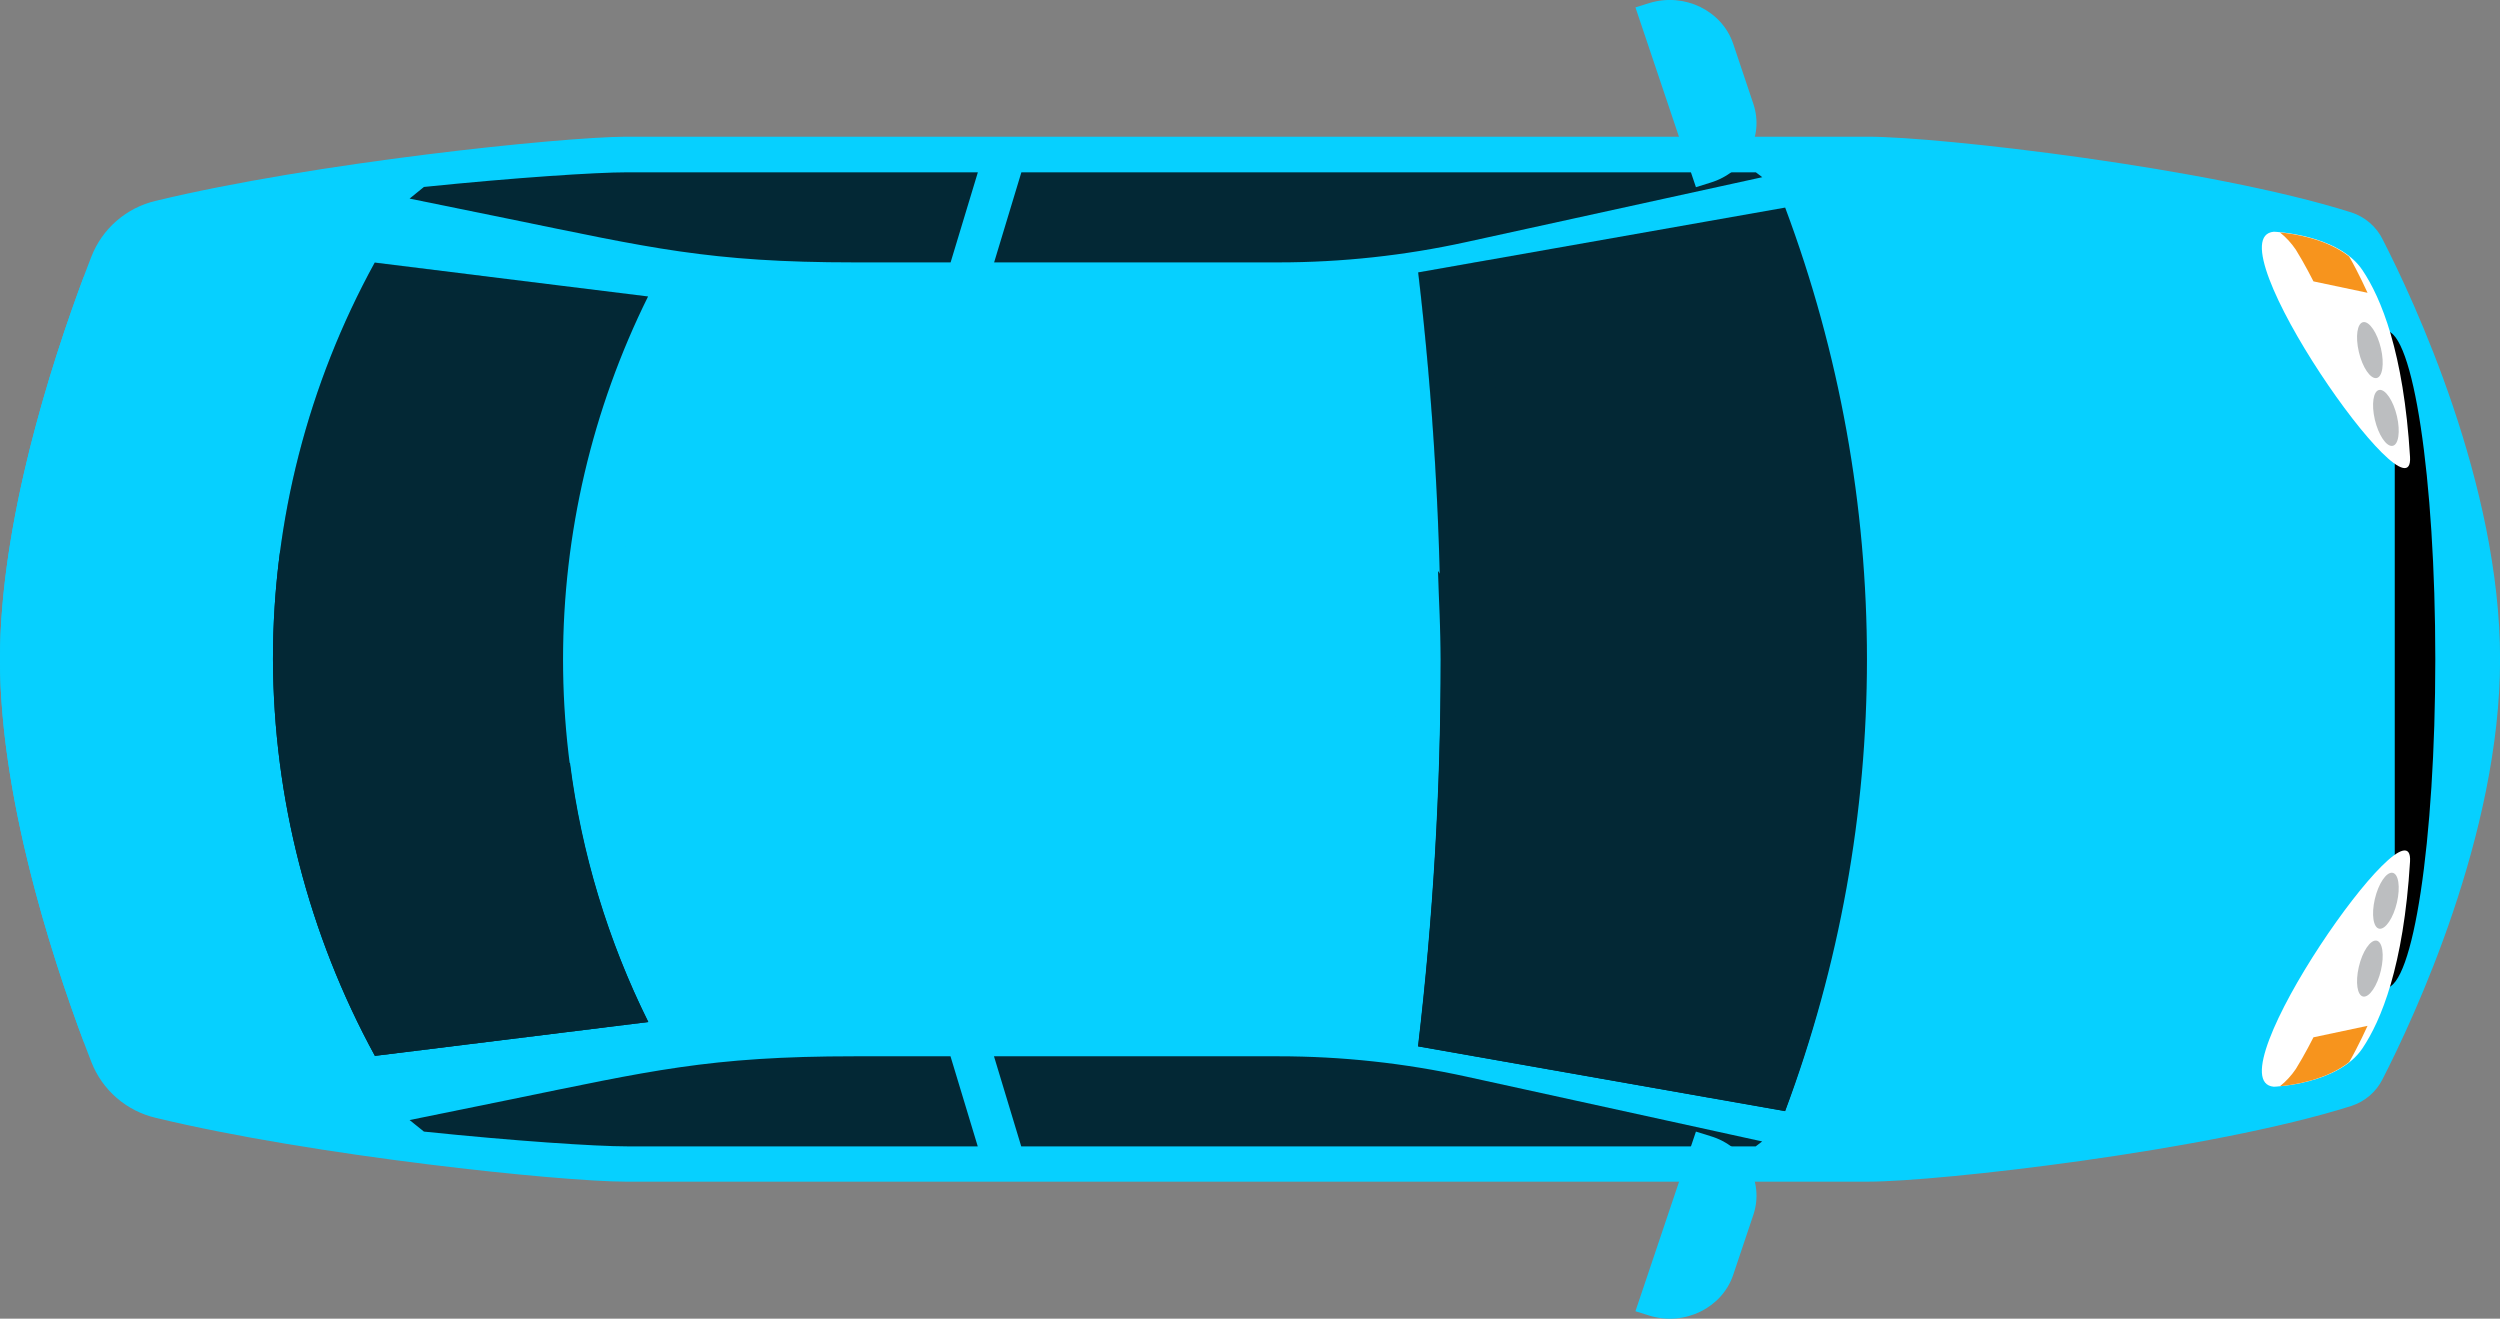 <svg width="91" height="48" viewBox="0 0 91 48" fill="none" xmlns="http://www.w3.org/2000/svg">
<rect x="0" y="0" width="91" height="48" fill="#808080" stroke="none"/>
<g clip-path="url(#clip0_11_451)">
<path d="M5.672 7.31C5.144 7.433 4.655 7.682 4.246 8.037C3.837 8.391 3.522 8.839 3.326 9.342C2.201 12.233 -1.06771e-06 18.586 -8.3098e-07 24.002C-5.94246e-07 29.418 2.201 35.767 3.326 38.658C3.522 39.161 3.838 39.609 4.246 39.963C4.655 40.317 5.144 40.567 5.672 40.69C11.415 42.078 20.417 43.012 22.774 43.012L68 43.012C70.591 43.012 80.484 41.877 85.591 40.256C85.837 40.176 86.065 40.047 86.261 39.878C86.457 39.709 86.617 39.502 86.731 39.27C87.85 37.087 91.003 30.372 91.003 23.995C91.003 17.618 87.85 10.903 86.731 8.719C86.617 8.487 86.457 8.28 86.261 8.111C86.065 7.941 85.837 7.813 85.591 7.733C80.488 6.111 70.594 4.976 68 4.976L22.774 4.976C20.417 4.988 11.415 5.922 5.672 7.31Z" fill="#06D0FF"/>
<path d="M88.645 24C88.645 17.395 87.835 12.04 86.837 12.04C85.838 12.04 85.029 17.395 85.029 24C85.029 30.605 85.838 35.96 86.837 35.96C87.835 35.96 88.645 30.605 88.645 24Z" fill="black"/>
<path d="M18.482 40.042L14.909 40.77L15.431 41.19C18.731 41.532 21.663 41.728 22.838 41.728L35.59 41.728L34.598 38.449L31.11 38.449C25.8 38.449 23.655 38.984 18.482 40.042ZM63.908 41.728L64.143 41.548L53.366 39.187C51.124 38.696 48.834 38.449 46.538 38.449L36.181 38.449L37.173 41.728L63.908 41.728Z" fill="#032835"/>
<path d="M31.11 9.551L34.602 9.551L35.594 6.272L22.838 6.272C21.665 6.272 18.73 6.468 15.431 6.805L14.909 7.229L18.482 7.958C23.655 9.016 25.8 9.551 31.11 9.551ZM37.178 6.272L36.186 9.551L46.543 9.551C48.839 9.55 51.129 9.303 53.371 8.811L64.147 6.45L63.913 6.272L37.178 6.272Z" fill="#032835"/>
<path d="M3.044 10.089C1.871 13.222 -8.64432e-07 18.994 -6.45559e-07 24.002C-4.26686e-07 29.009 1.871 34.777 3.044 37.911L8.603 38.657C14.249 39.406 19.272 36.369 19.272 31.785L19.272 16.218C19.272 11.63 14.249 8.583 8.603 9.342L3.044 10.089Z" fill="#06D0FF"/>
<path d="M62.921 7.979C61.168 11.587 58.373 18.235 58.373 23.998C58.373 29.761 61.168 36.411 62.921 40.019L71.228 40.878C79.662 41.751 87.169 38.243 87.169 32.959L87.169 15.041C87.169 9.755 79.662 6.248 71.228 7.12L62.921 7.979Z" fill="#06D0FF"/>
<path d="M71.049 8.184L63.444 8.995C61.839 12.375 59.279 18.605 59.279 24.005L59.279 24.037L85.643 24.037L85.643 15.605C85.643 10.652 78.771 7.367 71.049 8.184Z" fill="#06D0FF"/>
<path d="M63.444 39.012L71.049 39.823C78.771 40.633 85.643 37.355 85.643 32.401L85.643 24.037L59.289 24.037C59.289 29.426 61.843 35.636 63.444 39.012Z" fill="#06D0FF"/>
<path d="M52.448 24.002C52.448 28.709 52.173 33.412 51.623 38.088L64.98 40.445C68.95 29.838 68.95 18.163 64.98 7.556L51.623 9.916C52.173 14.591 52.448 19.294 52.448 24.002Z" fill="#032835"/>
<path d="M20.495 24.002C20.495 19.42 21.554 14.9 23.59 10.791C20.468 10.403 17.151 9.992 13.64 9.559C11.21 13.988 9.936 18.954 9.936 24.002C9.955 29.044 11.23 34.002 13.648 38.433C17.164 37.998 20.474 37.588 23.598 37.201C21.556 33.098 20.494 28.581 20.495 24.002Z" fill="#032835"/>
<g opacity="0.2">
<path d="M51.615 9.914C52.168 14.59 52.446 19.294 52.448 24.002C52.448 28.709 52.173 33.412 51.623 38.088L62.248 39.964C56.994 30.822 54.326 20.157 54.22 9.455L51.615 9.914Z" fill="#032835"/>
<path d="M17.506 10.036C16.239 9.873 14.972 9.721 13.646 9.549C11.213 13.981 9.937 18.951 9.936 24.002C9.955 29.044 11.23 34.002 13.646 38.433C16.542 38.075 19.266 37.737 21.891 37.413C16.972 29.432 15.509 19.299 17.506 10.036Z" fill="#032835"/>
</g>
<path d="M52.343 20.783C52.373 21.856 52.44 22.91 52.44 24C52.44 28.707 52.165 33.411 51.615 38.086L64.972 40.444C66.158 37.252 66.986 33.94 67.442 30.567C60.953 29.933 55.922 25.899 52.343 20.783Z" fill="#032835"/>
<path d="M10.2 20.029C10.023 21.346 9.935 22.673 9.936 24.002C9.955 29.044 11.23 34.002 13.646 38.433C17.163 38.001 20.481 37.59 23.598 37.201C22.13 34.238 21.167 31.052 20.749 27.775C16.396 26.768 12.718 23.851 10.2 20.029Z" fill="#032835"/>
<path d="M82.768 39.557C82.768 39.557 85.114 39.476 85.995 38.157C86.669 37.149 87.492 35.185 87.725 31.365C87.882 28.77 80.489 39.37 82.768 39.557Z" fill="white"/>
<path d="M87.086 31.769C87.308 31.804 87.379 32.288 87.249 32.85C87.119 33.413 86.829 33.841 86.607 33.805C86.386 33.77 86.314 33.286 86.444 32.724C86.575 32.161 86.865 31.735 87.086 31.769Z" fill="#BCBEC0"/>
<path d="M86.503 34.238C86.724 34.274 86.796 34.757 86.666 35.32C86.535 35.882 86.246 36.309 86.024 36.275C85.802 36.241 85.731 35.756 85.861 35.193C85.991 34.631 86.281 34.204 86.503 34.238Z" fill="#BCBEC0"/>
<path d="M82.99 39.539C83.478 39.495 84.679 39.315 85.508 38.662C85.846 38.08 86.179 37.34 86.179 37.34L84.21 37.758C84.21 37.758 83.884 38.407 83.569 38.91C83.409 39.148 83.214 39.36 82.99 39.539Z" fill="#F7941D"/>
<path d="M82.768 8.435C82.768 8.435 85.114 8.518 85.995 9.836C86.669 10.845 87.492 12.807 87.725 16.629C87.882 19.228 80.489 8.628 82.768 8.435Z" fill="white"/>
<path d="M87.086 16.23C87.308 16.196 87.379 15.711 87.249 15.15C87.119 14.589 86.829 14.159 86.607 14.193C86.386 14.227 86.314 14.714 86.444 15.275C86.575 15.836 86.865 16.265 87.086 16.23Z" fill="#BCBEC0"/>
<path d="M86.503 13.762C86.724 13.726 86.796 13.241 86.666 12.68C86.535 12.119 86.246 11.69 86.024 11.725C85.802 11.761 85.731 12.244 85.861 12.807C85.991 13.369 86.281 13.796 86.503 13.762Z" fill="#BCBEC0"/>
<path d="M82.99 8.461C83.478 8.505 84.679 8.683 85.508 9.337C85.846 9.919 86.179 10.658 86.179 10.658L84.21 10.242C84.21 10.242 83.884 9.593 83.569 9.09C83.409 8.852 83.214 8.64 82.99 8.461Z" fill="#F7941D"/>
<path d="M63.822 44.22L63.089 46.404C62.683 47.609 61.322 48.276 60.048 47.891L59.53 47.729L61.732 41.19L62.252 41.352C63.524 41.726 64.227 43.014 63.822 44.22Z" fill="#06D0FF"/>
<path d="M63.822 3.78L63.089 1.596C62.683 0.391 61.322 -0.276 60.048 0.107L59.53 0.269L61.732 6.814L62.252 6.651C63.524 6.272 64.227 4.985 63.822 3.78Z" fill="#06D0FF"/>
<path d="M22.515 24.002C22.508 28.456 23.452 32.861 25.284 36.925L49.527 36.925C50.311 32.73 50.819 28.433 50.819 24.002C50.819 19.57 50.309 15.271 49.526 11.078L25.289 11.078C23.46 15.143 22.514 19.547 22.515 24.002Z" fill="#06D0FF"/>
</g>
<defs>
<clipPath id="clip0_11_451">
<rect width="48" height="91" fill="white" transform="translate(0 48) rotate(-90)"/>
</clipPath>
</defs>
</svg>
